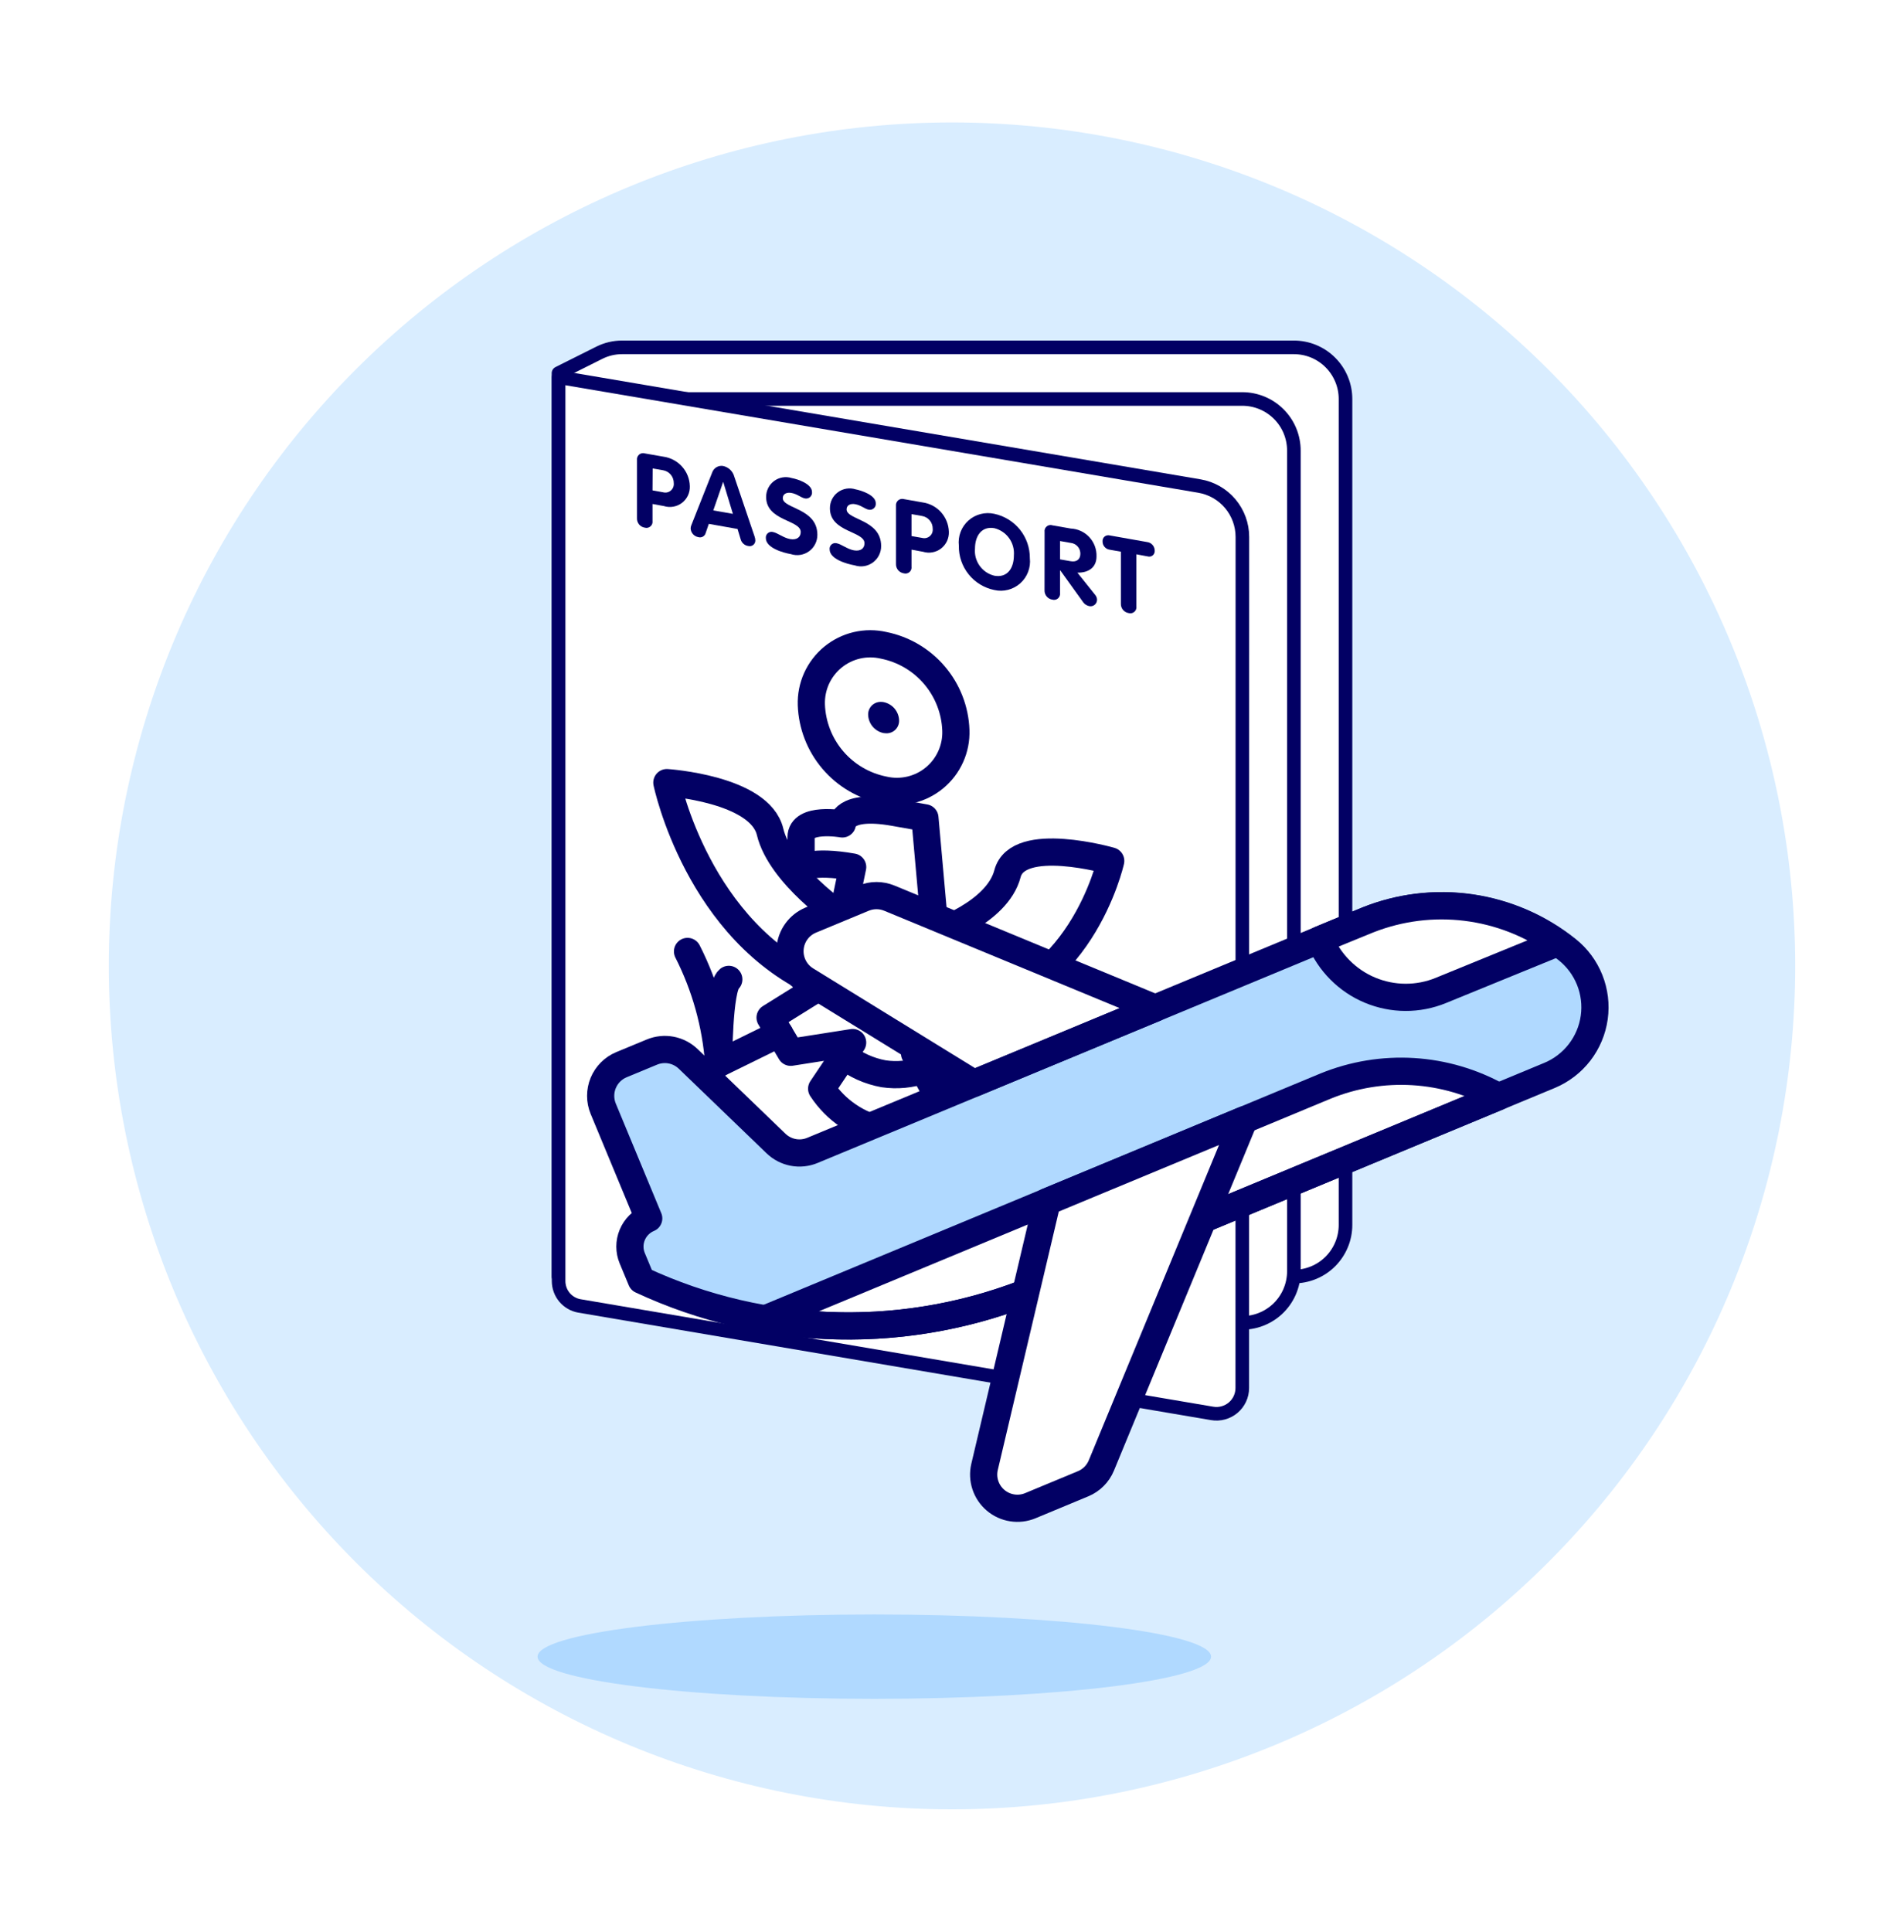 <svg width="70" height="71" viewBox="0 0 70 71" fill="none" xmlns="http://www.w3.org/2000/svg">
<g clip-path="url(#clip0_17_3529)" filter="url(#filter0_d_17_3529)">
<path d="M4 31.5C4 39.722 7.266 47.607 13.08 53.42C18.893 59.234 26.778 62.5 35 62.5C43.222 62.5 51.107 59.234 56.92 53.42C62.734 47.607 66 39.722 66 31.5C66 23.278 62.734 15.393 56.92 9.58C51.107 3.766 43.222 0.5 35 0.5C26.778 0.5 18.893 3.766 13.08 9.58C7.266 15.393 4 23.278 4 31.5Z" fill="#D9EDFF"/>
<path d="M44.525 56.888C44.525 57.741 38.982 58.438 32.144 58.438C25.306 58.438 19.763 57.745 19.763 56.888C19.763 56.031 25.306 55.338 32.144 55.338C38.982 55.338 44.525 56.033 44.525 56.888Z" fill="#B0D9FF"/>
<path d="M49.467 41.021C49.467 41.27 49.418 41.517 49.322 41.747C49.227 41.977 49.087 42.186 48.911 42.363C48.735 42.539 48.526 42.679 48.296 42.774C48.066 42.869 47.819 42.919 47.57 42.919H20.533V9.716L22.039 8.962C22.296 8.834 22.58 8.767 22.868 8.767H47.57C47.819 8.767 48.066 8.816 48.296 8.911C48.526 9.007 48.735 9.146 48.911 9.323C49.087 9.499 49.227 9.708 49.322 9.938C49.418 10.168 49.467 10.415 49.467 10.664V41.021Z" fill="white" stroke="#020064" stroke-width="0.5" stroke-linecap="round" stroke-linejoin="round"/>
<path d="M47.569 42.724C47.569 42.988 47.513 43.25 47.406 43.492C47.299 43.734 47.142 43.951 46.946 44.129C46.75 44.307 46.519 44.441 46.267 44.525C46.016 44.608 45.75 44.638 45.486 44.612L23.378 42.444V10.664H45.672C45.921 10.664 46.167 10.713 46.398 10.808C46.628 10.903 46.837 11.043 47.014 11.22C47.19 11.396 47.33 11.605 47.425 11.835C47.52 12.066 47.569 12.313 47.569 12.562V42.724Z" fill="white" stroke="#020064" stroke-width="0.5" stroke-linecap="round" stroke-linejoin="round"/>
<path d="M45.672 47.013C45.672 47.151 45.642 47.288 45.584 47.413C45.526 47.538 45.441 47.649 45.336 47.738C45.23 47.827 45.106 47.892 44.973 47.928C44.84 47.965 44.7 47.971 44.564 47.948L21.305 43.998C21.09 43.961 20.895 43.848 20.754 43.681C20.614 43.514 20.537 43.303 20.537 43.084V9.863L44.096 13.864C44.538 13.939 44.939 14.168 45.228 14.51C45.517 14.853 45.676 15.286 45.676 15.735L45.672 47.013Z" fill="white"/>
<path d="M45.672 47.013C45.672 47.151 45.642 47.288 45.584 47.413C45.526 47.538 45.441 47.649 45.336 47.738C45.23 47.827 45.106 47.892 44.973 47.928C44.84 47.965 44.7 47.971 44.564 47.948L21.305 43.998C21.09 43.961 20.895 43.848 20.754 43.681C20.614 43.514 20.537 43.303 20.537 43.084V9.863L44.096 13.864C44.538 13.939 44.939 14.168 45.228 14.51C45.517 14.853 45.676 15.286 45.676 15.735L45.672 47.013Z" stroke="#020064" stroke-width="0.5" stroke-linecap="round" stroke-linejoin="round"/>
<path d="M30.614 38.898C30.509 38.895 30.405 38.914 30.308 38.954C30.21 38.993 30.122 39.052 30.049 39.127C29.975 39.202 29.918 39.291 29.88 39.389C29.842 39.486 29.825 39.591 29.829 39.696V40.645L30.844 40.824C30.93 40.493 31.125 40.202 31.398 39.997C31.671 39.792 32.005 39.685 32.346 39.694C32.457 39.694 32.567 39.704 32.676 39.724C33.114 39.813 33.519 40.024 33.842 40.333C34.166 40.642 34.396 41.035 34.507 41.469L35.521 41.648V40.699C35.511 40.434 35.412 40.18 35.24 39.977C35.068 39.775 34.833 39.636 34.573 39.584L30.778 38.914C30.724 38.905 30.669 38.9 30.614 38.9V38.898Z" fill="#020064"/>
<path d="M34.758 43.536V43.571H34.727L34.758 43.536M29.829 41.593V42.541C29.84 42.807 29.939 43.061 30.111 43.263C30.283 43.465 30.518 43.604 30.778 43.657L34.573 44.326C34.627 44.336 34.682 44.341 34.737 44.341C34.842 44.343 34.946 44.324 35.043 44.285C35.14 44.246 35.228 44.187 35.301 44.112C35.375 44.038 35.432 43.949 35.47 43.851C35.508 43.754 35.525 43.65 35.522 43.545V42.597L34.507 42.418C34.421 42.748 34.226 43.039 33.953 43.245C33.68 43.45 33.346 43.556 33.005 43.547C32.895 43.547 32.785 43.537 32.676 43.518C32.238 43.428 31.833 43.217 31.509 42.908C31.186 42.599 30.955 42.206 30.844 41.772L29.829 41.593Z" fill="#020064"/>
<path d="M32.51 41.425H32.542C32.602 41.44 32.658 41.469 32.706 41.509C32.753 41.549 32.791 41.599 32.817 41.655C32.843 41.702 32.858 41.755 32.86 41.808H32.809C32.748 41.793 32.693 41.764 32.645 41.724C32.597 41.684 32.559 41.635 32.534 41.578C32.508 41.531 32.493 41.478 32.492 41.425C32.498 41.423 32.504 41.423 32.51 41.425ZM32.51 40.657C32.381 40.654 32.253 40.684 32.139 40.744C32.026 40.805 31.929 40.894 31.86 41.002C31.771 41.136 31.725 41.293 31.727 41.454C31.729 41.628 31.774 41.799 31.86 41.951C31.94 42.109 32.055 42.246 32.197 42.352C32.338 42.459 32.502 42.532 32.676 42.565C32.73 42.575 32.786 42.58 32.842 42.581C32.97 42.584 33.098 42.554 33.212 42.493C33.325 42.433 33.422 42.344 33.491 42.235C33.58 42.102 33.626 41.944 33.624 41.784C33.622 41.61 33.576 41.438 33.491 41.286C33.41 41.129 33.295 40.992 33.154 40.886C33.013 40.779 32.849 40.706 32.676 40.672C32.621 40.662 32.566 40.657 32.51 40.657Z" fill="#020064"/>
<path d="M23.418 12.91C23.413 12.872 23.418 12.834 23.432 12.798C23.446 12.762 23.469 12.73 23.498 12.706C23.528 12.681 23.564 12.665 23.601 12.658C23.639 12.651 23.678 12.654 23.715 12.666L24.389 12.784C24.652 12.82 24.895 12.948 25.073 13.146C25.252 13.344 25.354 13.599 25.361 13.865C25.366 13.983 25.343 14.1 25.294 14.207C25.244 14.314 25.169 14.408 25.076 14.48C24.983 14.552 24.874 14.6 24.758 14.621C24.642 14.642 24.523 14.635 24.41 14.6L23.989 14.523V15.147C23.994 15.184 23.99 15.222 23.977 15.257C23.964 15.292 23.942 15.323 23.913 15.347C23.885 15.372 23.851 15.389 23.814 15.397C23.778 15.405 23.74 15.403 23.704 15.393C23.622 15.381 23.547 15.338 23.494 15.274C23.442 15.21 23.415 15.129 23.418 15.046V12.91ZM23.989 14.023L24.373 14.092C24.422 14.106 24.475 14.108 24.525 14.098C24.575 14.087 24.622 14.064 24.662 14.031C24.701 13.998 24.731 13.955 24.75 13.908C24.77 13.86 24.776 13.808 24.771 13.757C24.773 13.645 24.734 13.535 24.663 13.448C24.591 13.361 24.49 13.303 24.379 13.284L23.995 13.217L23.989 14.023Z" fill="#020064"/>
<path d="M26.181 13.371C26.208 13.288 26.264 13.218 26.339 13.173C26.413 13.128 26.502 13.112 26.587 13.127C26.684 13.148 26.774 13.196 26.846 13.264C26.918 13.333 26.969 13.419 26.995 13.515L27.741 15.715C27.758 15.763 27.768 15.812 27.77 15.863C27.771 15.895 27.764 15.927 27.75 15.956C27.736 15.985 27.716 16.011 27.69 16.03C27.665 16.05 27.635 16.064 27.603 16.07C27.572 16.076 27.539 16.075 27.508 16.067C27.442 16.058 27.381 16.029 27.332 15.985C27.282 15.941 27.247 15.884 27.23 15.82L27.116 15.442L26.059 15.254L25.945 15.587C25.938 15.616 25.925 15.643 25.907 15.666C25.89 15.689 25.867 15.709 25.841 15.723C25.816 15.738 25.788 15.746 25.758 15.749C25.729 15.752 25.7 15.749 25.672 15.741C25.596 15.727 25.527 15.689 25.476 15.631C25.425 15.574 25.395 15.501 25.391 15.424C25.391 15.383 25.4 15.342 25.416 15.304L26.181 13.371ZM26.224 14.76L26.945 14.886L26.591 13.719H26.584L26.224 14.76Z" fill="#020064"/>
<path d="M29.853 14.083C29.857 14.116 29.853 14.151 29.841 14.182C29.829 14.214 29.81 14.243 29.785 14.266C29.761 14.289 29.731 14.306 29.698 14.315C29.665 14.325 29.631 14.326 29.598 14.32C29.444 14.293 29.32 14.157 29.093 14.117C28.927 14.087 28.78 14.149 28.78 14.309C28.78 14.701 30.05 14.674 30.05 15.656C30.051 15.773 30.024 15.89 29.971 15.995C29.918 16.1 29.841 16.191 29.746 16.26C29.651 16.33 29.541 16.375 29.424 16.394C29.308 16.412 29.189 16.402 29.077 16.366C28.784 16.315 28.156 16.135 28.156 15.778C28.152 15.745 28.157 15.711 28.169 15.68C28.18 15.649 28.2 15.621 28.225 15.599C28.25 15.577 28.279 15.561 28.312 15.553C28.344 15.545 28.378 15.544 28.41 15.552C28.589 15.583 28.802 15.769 29.049 15.813C29.295 15.857 29.438 15.74 29.438 15.553C29.438 15.106 28.167 15.151 28.167 14.268C28.165 14.154 28.191 14.041 28.242 13.938C28.293 13.835 28.368 13.746 28.46 13.678C28.552 13.61 28.659 13.565 28.772 13.546C28.885 13.528 29.001 13.536 29.11 13.571C29.32 13.608 29.853 13.783 29.853 14.083Z" fill="#020064"/>
<path d="M32.198 14.496C32.202 14.53 32.197 14.564 32.186 14.596C32.174 14.628 32.155 14.656 32.13 14.679C32.105 14.702 32.075 14.719 32.042 14.729C32.01 14.738 31.976 14.74 31.942 14.734C31.789 14.706 31.665 14.57 31.437 14.53C31.274 14.501 31.125 14.562 31.125 14.722C31.125 15.115 32.395 15.088 32.395 16.069C32.396 16.186 32.369 16.303 32.316 16.408C32.264 16.513 32.186 16.604 32.091 16.674C31.996 16.743 31.886 16.789 31.769 16.808C31.653 16.826 31.534 16.816 31.422 16.779C31.129 16.728 30.501 16.549 30.501 16.19C30.497 16.157 30.502 16.123 30.514 16.092C30.526 16.061 30.545 16.034 30.57 16.012C30.595 15.99 30.625 15.974 30.657 15.966C30.69 15.958 30.723 15.958 30.756 15.966C30.934 15.997 31.147 16.183 31.394 16.227C31.642 16.27 31.783 16.154 31.783 15.967C31.783 15.518 30.512 15.565 30.512 14.682C30.511 14.568 30.537 14.454 30.587 14.352C30.638 14.249 30.713 14.16 30.805 14.092C30.897 14.024 31.004 13.979 31.117 13.96C31.23 13.942 31.346 13.95 31.455 13.985C31.665 14.026 32.198 14.196 32.198 14.496Z" fill="#020064"/>
<path d="M32.941 14.59C32.937 14.552 32.942 14.514 32.957 14.478C32.971 14.443 32.994 14.412 33.023 14.387C33.053 14.363 33.088 14.347 33.126 14.339C33.163 14.332 33.202 14.334 33.238 14.345L33.911 14.464C34.175 14.499 34.419 14.627 34.597 14.825C34.775 15.024 34.877 15.279 34.885 15.545C34.89 15.663 34.866 15.78 34.817 15.887C34.767 15.993 34.692 16.087 34.599 16.159C34.506 16.231 34.397 16.279 34.281 16.3C34.165 16.321 34.045 16.314 33.933 16.279L33.511 16.202V16.826C33.517 16.863 33.512 16.901 33.499 16.936C33.486 16.971 33.464 17.002 33.436 17.027C33.407 17.051 33.373 17.068 33.337 17.076C33.3 17.084 33.262 17.082 33.226 17.072C33.144 17.059 33.07 17.017 33.017 16.953C32.965 16.889 32.938 16.808 32.941 16.726V14.59ZM33.511 15.702L33.9 15.77C33.949 15.783 34 15.784 34.05 15.773C34.099 15.762 34.145 15.739 34.184 15.706C34.222 15.673 34.252 15.632 34.271 15.584C34.289 15.537 34.296 15.486 34.291 15.436C34.293 15.324 34.255 15.214 34.183 15.128C34.111 15.041 34.011 14.983 33.9 14.965L33.511 14.896V15.702Z" fill="#020064"/>
<path d="M35.252 16.054C35.233 15.883 35.254 15.711 35.315 15.551C35.376 15.39 35.475 15.247 35.602 15.133C35.73 15.018 35.883 14.936 36.05 14.893C36.216 14.85 36.389 14.847 36.557 14.885C36.929 14.965 37.262 15.171 37.5 15.468C37.737 15.765 37.865 16.135 37.862 16.516C37.881 16.686 37.859 16.859 37.798 17.019C37.737 17.18 37.639 17.323 37.511 17.437C37.383 17.552 37.23 17.634 37.064 17.677C36.898 17.72 36.724 17.723 36.557 17.685C36.183 17.609 35.847 17.404 35.609 17.106C35.37 16.808 35.244 16.436 35.252 16.054ZM37.275 16.411C37.293 16.187 37.231 15.963 37.1 15.78C36.969 15.597 36.777 15.467 36.559 15.413C36.085 15.329 35.845 15.701 35.845 16.162C35.824 16.387 35.885 16.611 36.016 16.794C36.147 16.978 36.34 17.108 36.559 17.16C37.043 17.245 37.275 16.875 37.275 16.411Z" fill="#020064"/>
<path d="M38.404 15.553C38.398 15.515 38.402 15.476 38.416 15.44C38.429 15.404 38.452 15.372 38.481 15.348C38.511 15.323 38.546 15.306 38.584 15.3C38.622 15.293 38.661 15.296 38.697 15.309L39.367 15.426C39.628 15.438 39.874 15.552 40.051 15.745C40.228 15.937 40.322 16.191 40.313 16.452C40.313 16.871 39.998 17.056 39.61 17.047L40.256 17.854C40.302 17.904 40.329 17.968 40.333 18.035C40.334 18.071 40.327 18.107 40.313 18.14C40.298 18.173 40.277 18.202 40.249 18.226C40.222 18.249 40.19 18.266 40.155 18.275C40.12 18.284 40.083 18.285 40.048 18.278C39.96 18.261 39.881 18.212 39.827 18.14L38.983 16.967H38.972V17.793C38.978 17.83 38.973 17.868 38.96 17.903C38.947 17.938 38.925 17.969 38.897 17.994C38.869 18.018 38.835 18.035 38.798 18.043C38.761 18.051 38.724 18.049 38.688 18.039C38.606 18.026 38.531 17.984 38.479 17.92C38.426 17.856 38.399 17.775 38.402 17.692L38.404 15.553ZM38.972 16.559L39.365 16.627C39.574 16.665 39.719 16.564 39.719 16.352C39.72 16.253 39.685 16.158 39.619 16.084C39.554 16.01 39.463 15.964 39.365 15.954L38.972 15.885V16.559Z" fill="#020064"/>
<path d="M41.209 16.276L40.794 16.203C40.721 16.192 40.654 16.155 40.607 16.098C40.559 16.042 40.534 15.97 40.536 15.896C40.533 15.863 40.539 15.83 40.552 15.8C40.565 15.769 40.584 15.742 40.61 15.721C40.635 15.7 40.665 15.685 40.697 15.678C40.729 15.67 40.763 15.671 40.794 15.678L42.194 15.926C42.266 15.939 42.331 15.977 42.378 16.033C42.425 16.089 42.452 16.16 42.453 16.233C42.456 16.266 42.452 16.3 42.439 16.331C42.427 16.362 42.407 16.389 42.382 16.411C42.356 16.432 42.325 16.447 42.293 16.454C42.26 16.461 42.226 16.459 42.194 16.45L41.779 16.373V18.286C41.785 18.323 41.78 18.361 41.767 18.396C41.754 18.432 41.732 18.463 41.704 18.487C41.675 18.512 41.641 18.529 41.605 18.537C41.568 18.545 41.53 18.543 41.494 18.533C41.412 18.52 41.338 18.478 41.285 18.414C41.233 18.35 41.206 18.269 41.209 18.186V16.276Z" fill="#020064"/>
<path d="M34.383 30.3L34.004 26.059L32.866 25.858C30.968 25.524 30.968 26.282 30.968 26.282C30.968 26.282 29.451 26.014 29.451 26.773V27.912C29.451 27.912 29.83 27.599 31.348 27.867L30.968 29.697L30.21 32.219L28.312 33.401L29.07 34.675L31.347 34.318L30.208 36.014C30.467 36.409 30.802 36.748 31.193 37.012C31.583 37.276 32.023 37.461 32.485 37.554C32.896 37.628 33.319 37.6 33.716 37.471C34.113 37.343 34.472 37.118 34.762 36.817L33.623 34.719L35.902 35.878L36.661 34.873L35.143 33.088L34.383 30.3Z" stroke="#020064" stroke-linecap="round" stroke-linejoin="round"/>
<path d="M31.021 34.802C31.448 35.141 31.951 35.368 32.486 35.465C32.979 35.538 33.483 35.489 33.953 35.324" stroke="#020064" stroke-linecap="round" stroke-linejoin="round"/>
<path d="M35.142 22.842C35.154 23.175 35.089 23.506 34.952 23.809C34.816 24.113 34.611 24.38 34.354 24.592C34.097 24.804 33.795 24.953 33.471 25.029C33.147 25.105 32.81 25.106 32.486 25.031C31.756 24.885 31.097 24.497 30.615 23.93C30.133 23.363 29.856 22.65 29.829 21.906C29.818 21.573 29.883 21.242 30.019 20.939C30.156 20.636 30.361 20.368 30.618 20.156C30.875 19.945 31.177 19.795 31.501 19.719C31.825 19.643 32.162 19.643 32.486 19.718C33.216 19.864 33.875 20.252 34.357 20.819C34.839 21.386 35.116 22.099 35.142 22.842V22.842Z" stroke="#020064" stroke-linecap="round" stroke-linejoin="round"/>
<path d="M30.968 29.696L34.383 30.298" stroke="#020064" stroke-linecap="round" stroke-linejoin="round"/>
<path d="M28.662 33.988L26.423 35.087" stroke="#020064" stroke-linecap="round" stroke-linejoin="round"/>
<path d="M36.31 35.337L38.545 37.221" stroke="#020064" stroke-linecap="round" stroke-linejoin="round"/>
<path d="M25.277 30.969C25.928 32.252 26.318 33.652 26.423 35.087C26.423 35.087 26.415 32.308 26.794 31.996" stroke="#020064" stroke-linecap="round" stroke-linejoin="round"/>
<path d="M37.798 33.935C38.177 34.997 38.428 36.1 38.544 37.221C38.544 37.221 38.937 33.377 39.696 33.132" stroke="#020064" stroke-linecap="round" stroke-linejoin="round"/>
<path d="M32.387 21.796C32.324 21.795 32.261 21.806 32.203 21.83C32.145 21.854 32.093 21.889 32.048 21.934C32.005 21.979 31.97 22.032 31.948 22.09C31.925 22.149 31.914 22.212 31.917 22.274C31.923 22.434 31.982 22.586 32.085 22.708C32.189 22.829 32.33 22.913 32.486 22.944C32.519 22.949 32.552 22.952 32.585 22.952C32.648 22.953 32.71 22.942 32.769 22.918C32.827 22.895 32.879 22.859 32.923 22.815C32.967 22.77 33.002 22.717 33.024 22.658C33.047 22.6 33.057 22.537 33.055 22.475C33.05 22.315 32.99 22.163 32.887 22.041C32.784 21.92 32.643 21.837 32.486 21.805C32.453 21.799 32.42 21.796 32.387 21.796Z" fill="#020064"/>
<path d="M34.384 30.3C34.384 30.3 36.66 29.563 37.04 28.111C37.419 26.66 40.835 27.642 40.835 27.642C40.835 27.642 39.697 32.754 35.143 33.093" stroke="#020064" stroke-linecap="round" stroke-linejoin="round"/>
<path d="M30.968 29.696C30.968 29.696 28.691 28.156 28.312 26.572C27.933 24.987 24.517 24.764 24.517 24.764C24.517 24.764 25.656 30.277 30.209 32.218" stroke="#020064" stroke-linecap="round" stroke-linejoin="round"/>
<path d="M23.85 40.781C23.576 40.895 23.358 41.113 23.244 41.387C23.13 41.662 23.13 41.97 23.244 42.245L23.579 43.05C25.846 44.105 28.308 44.677 30.807 44.73C33.307 44.783 35.79 44.316 38.1 43.358L56.971 35.524C57.406 35.342 57.786 35.05 58.074 34.677C58.361 34.304 58.547 33.862 58.612 33.395C58.677 32.928 58.619 32.452 58.444 32.014C58.269 31.577 57.983 31.192 57.614 30.899C56.59 30.08 55.365 29.55 54.067 29.362C52.769 29.175 51.444 29.337 50.23 29.832L29.866 38.282C29.643 38.374 29.399 38.4 29.162 38.355C28.925 38.31 28.706 38.197 28.532 38.03L25.302 34.919C25.128 34.752 24.91 34.639 24.673 34.594C24.436 34.549 24.191 34.575 23.968 34.667L22.846 35.132C22.543 35.258 22.303 35.499 22.177 35.803C22.052 36.106 22.052 36.447 22.177 36.75L23.85 40.781Z" fill="#B0D9FF"/>
<path d="M28.136 44.472C31.495 45.05 34.95 44.664 38.099 43.358L55.091 36.306C54.13 35.768 53.06 35.454 51.961 35.386C50.862 35.319 49.761 35.499 48.742 35.914L28.136 44.472Z" fill="white" stroke="#020064" stroke-linecap="round" stroke-linejoin="round"/>
<path d="M35.803 35.817L29.63 32.016C29.437 31.896 29.28 31.725 29.177 31.522C29.074 31.318 29.029 31.091 29.047 30.864C29.065 30.637 29.145 30.419 29.279 30.234C29.412 30.05 29.594 29.906 29.804 29.818L31.749 29.011C32.053 28.885 32.394 28.885 32.698 29.011L42.471 33.051L35.803 35.817Z" fill="white" stroke="#020064" stroke-linecap="round" stroke-linejoin="round"/>
<path d="M23.85 40.781C23.576 40.895 23.358 41.113 23.244 41.387C23.13 41.662 23.13 41.97 23.244 42.245L23.579 43.05C25.846 44.105 28.308 44.677 30.807 44.73C33.307 44.783 35.79 44.316 38.1 43.358L56.971 35.524C57.406 35.342 57.786 35.05 58.074 34.677C58.361 34.304 58.547 33.862 58.612 33.395C58.677 32.928 58.619 32.452 58.444 32.014C58.269 31.577 57.983 31.192 57.614 30.899C56.59 30.08 55.365 29.55 54.067 29.362C52.769 29.175 51.444 29.337 50.23 29.832L29.866 38.282C29.643 38.374 29.399 38.4 29.162 38.355C28.925 38.31 28.706 38.197 28.532 38.03L25.302 34.919C25.128 34.752 24.91 34.639 24.673 34.594C24.436 34.549 24.191 34.575 23.968 34.667L22.846 35.132C22.543 35.258 22.303 35.499 22.177 35.803C22.052 36.106 22.052 36.447 22.177 36.75L23.85 40.781Z" stroke="#020064" stroke-linecap="round" stroke-linejoin="round"/>
<path d="M36.197 49.913C36.145 50.135 36.155 50.366 36.227 50.583C36.298 50.799 36.428 50.992 36.601 51.139C36.775 51.287 36.986 51.384 37.211 51.419C37.436 51.455 37.666 51.428 37.877 51.341L39.821 50.533C40.125 50.407 40.365 50.166 40.491 49.862L45.741 37.158L38.498 40.165L36.197 49.913Z" fill="white" stroke="#020064" stroke-linecap="round" stroke-linejoin="round"/>
<path d="M52.973 32.402C52.559 32.572 52.115 32.658 51.667 32.656C51.219 32.654 50.776 32.563 50.363 32.39C49.95 32.217 49.576 31.964 49.261 31.646C48.945 31.328 48.696 30.951 48.526 30.536L49.205 30.254L50.321 29.798C51.457 29.353 52.687 29.198 53.898 29.347C55.11 29.496 56.265 29.944 57.26 30.651L52.973 32.402Z" fill="white"/>
<path d="M52.973 32.402C52.559 32.572 52.115 32.658 51.667 32.656C51.219 32.654 50.776 32.563 50.363 32.39C49.95 32.217 49.576 31.964 49.261 31.646C48.945 31.328 48.696 30.951 48.526 30.536L49.205 30.254L50.321 29.798C51.457 29.353 52.687 29.198 53.898 29.347C55.11 29.496 56.265 29.944 57.26 30.651L52.973 32.402Z" stroke="#020064" stroke-linecap="round" stroke-linejoin="round"/>
</g>
<defs>
<filter id="filter0_d_17_3529" x="0" y="0.5" width="70" height="70" filterUnits="userSpaceOnUse" color-interpolation-filters="sRGB">
<feFlood flood-opacity="0" result="BackgroundImageFix"/>
<feColorMatrix in="SourceAlpha" type="matrix" values="0 0 0 0 0 0 0 0 0 0 0 0 0 0 0 0 0 0 127 0" result="hardAlpha"/>
<feOffset dy="4"/>
<feGaussianBlur stdDeviation="2"/>
<feComposite in2="hardAlpha" operator="out"/>
<feColorMatrix type="matrix" values="0 0 0 0 0 0 0 0 0 0 0 0 0 0 0 0 0 0 0.25 0"/>
<feBlend mode="normal" in2="BackgroundImageFix" result="effect1_dropShadow_17_3529"/>
<feBlend mode="normal" in="SourceGraphic" in2="effect1_dropShadow_17_3529" result="shape"/>
</filter>
<clipPath id="clip0_17_3529">
<rect width="62" height="62" fill="white" transform="translate(4 0.5)"/>
</clipPath>
</defs>
</svg>
